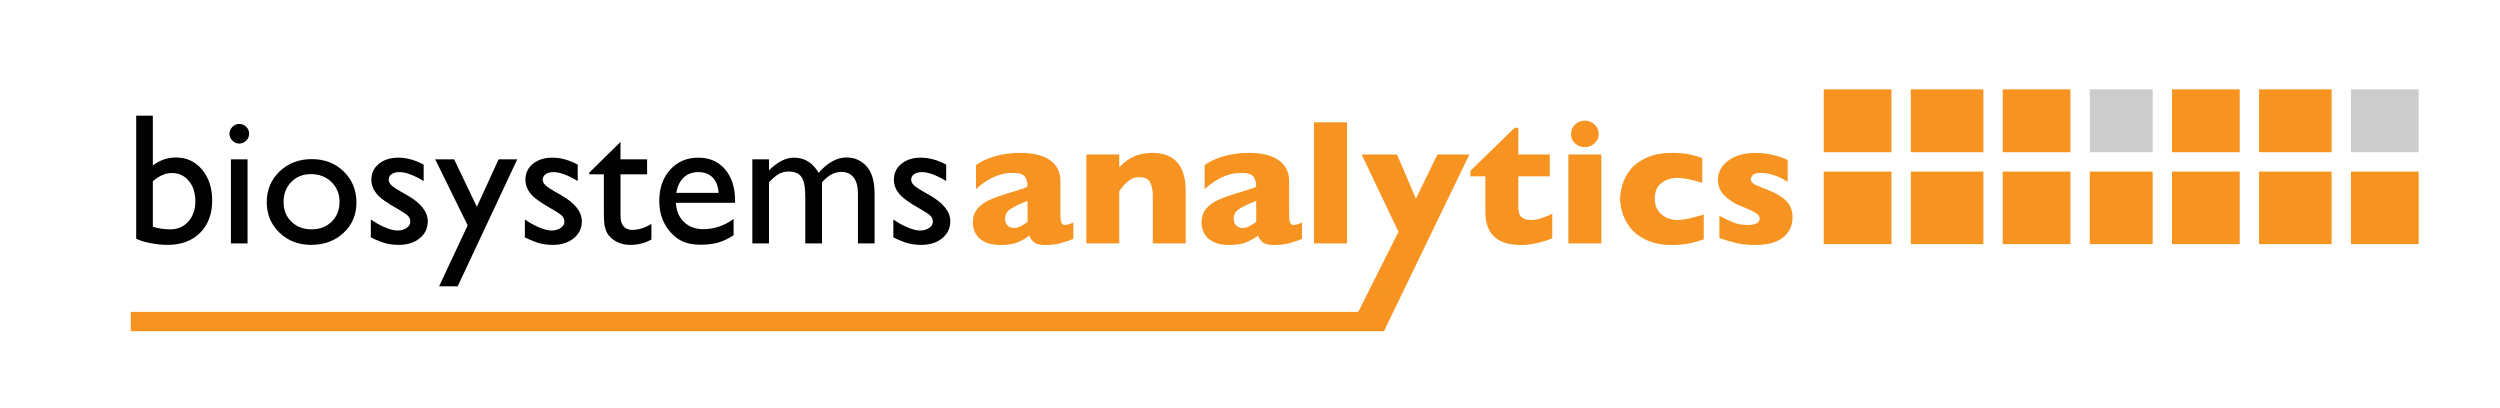 <?xml version="1.0" encoding="utf-8"?>
<!-- Generator: Adobe Illustrator 15.0.2, SVG Export Plug-In . SVG Version: 6.00 Build 0)  -->
<!DOCTYPE svg PUBLIC "-//W3C//DTD SVG 1.1//EN" "http://www.w3.org/Graphics/SVG/1.1/DTD/svg11.dtd">
<svg version="1.1" id="Layer_1" xmlns="http://www.w3.org/2000/svg" xmlns:xlink="http://www.w3.org/1999/xlink" x="0px" y="0px"
	 width="516.854px" height="84.27px" viewBox="0 0 516.854 84.27" enable-background="new 0 0 516.854 84.27" xml:space="preserve">
<g>
	<path fill="#010101" d="M28.157,23.918h3.44v10.264c1.487-1.084,3.075-1.626,4.763-1.626c2.205,0,4.007,0.832,5.406,2.495
		c1.399,1.664,2.098,3.8,2.098,6.408c0,2.797-0.835,5.025-2.504,6.682c-1.67,1.658-3.903,2.486-6.701,2.486
		c-1.122,0-2.303-0.12-3.544-0.359c-1.242-0.239-2.228-0.541-2.958-0.907V23.918z M31.598,37.472v9.413
		c1.172,0.353,2.375,0.529,3.61,0.529c1.524,0,2.769-0.542,3.733-1.626c0.964-1.083,1.446-2.476,1.446-4.177
		c0-1.727-0.451-3.131-1.352-4.215s-2.076-1.626-3.525-1.626C34.225,35.77,32.921,36.337,31.598,37.472z"/>
	<path fill="#010101" d="M49.442,25.62c0.567,0,1.052,0.195,1.456,0.586c0.403,0.391,0.605,0.87,0.605,1.437
		c0,0.555-0.202,1.034-0.605,1.437c-0.404,0.403-0.889,0.605-1.456,0.605c-0.529,0-0.996-0.205-1.399-0.614
		s-0.605-0.885-0.605-1.427c0-0.529,0.202-0.999,0.605-1.408C48.446,25.825,48.913,25.62,49.442,25.62z M47.741,32.935h3.44v17.39
		h-3.44V32.935z"/>
	<path fill="#010101" d="M64.469,32.897c2.646,0,4.845,0.854,6.597,2.562c1.751,1.708,2.627,3.853,2.627,6.436
		c0,2.508-0.888,4.591-2.665,6.247c-1.777,1.658-4.014,2.486-6.71,2.486c-2.609,0-4.789-0.842-6.541-2.523
		c-1.751-1.683-2.627-3.783-2.627-6.304c0-2.545,0.885-4.666,2.656-6.361S61.797,32.897,64.469,32.897z M64.28,35.997
		c-1.651,0-3.005,0.542-4.064,1.625c-1.059,1.084-1.588,2.464-1.588,4.14c0,1.664,0.542,3.022,1.626,4.074
		c1.083,1.052,2.476,1.578,4.177,1.578c1.688,0,3.072-0.532,4.149-1.597c1.078-1.065,1.616-2.429,1.616-4.093
		c0-1.651-0.561-3.018-1.682-4.102C67.393,36.539,65.981,35.997,64.28,35.997z"/>
	<path fill="#010101" d="M76.662,49.077v-3.705c0.97,0.682,1.962,1.232,2.977,1.654c1.014,0.423,1.868,0.634,2.562,0.634
		c0.718,0,1.335-0.177,1.852-0.529s0.775-0.775,0.775-1.267c0-0.504-0.167-0.923-0.501-1.258c-0.334-0.333-1.056-0.814-2.165-1.445
		c-2.218-1.235-3.67-2.29-4.357-3.166c-0.687-0.876-1.03-1.831-1.03-2.864c0-1.336,0.52-2.426,1.56-3.271
		c1.04-0.844,2.378-1.266,4.017-1.266c1.701,0,3.447,0.479,5.236,1.437v3.402c-2.042-1.235-3.711-1.853-5.009-1.853
		c-0.668,0-1.207,0.142-1.616,0.426c-0.41,0.284-0.614,0.659-0.614,1.125c0,0.404,0.186,0.789,0.556,1.155
		c0.371,0.366,1.023,0.807,1.956,1.323l1.229,0.699c2.899,1.638,4.349,3.452,4.349,5.443c0,1.423-0.558,2.592-1.673,3.505
		s-2.549,1.37-4.3,1.37c-1.034,0-1.954-0.111-2.76-0.331C78.898,50.077,77.884,49.67,76.662,49.077z"/>
	<path fill="#010101" d="M103.083,32.935h3.86L94.622,59.19h-3.84l5.903-12.6l-6.716-13.656h3.92l4.696,9.823L103.083,32.935z"/>
	<path fill="#010101" d="M108.512,49.077v-3.705c0.97,0.682,1.962,1.232,2.977,1.654c1.014,0.423,1.868,0.634,2.562,0.634
		c0.718,0,1.335-0.177,1.852-0.529s0.775-0.775,0.775-1.267c0-0.504-0.167-0.923-0.501-1.258c-0.334-0.333-1.056-0.814-2.165-1.445
		c-2.218-1.235-3.67-2.29-4.357-3.166c-0.687-0.876-1.03-1.831-1.03-2.864c0-1.336,0.52-2.426,1.56-3.271
		c1.04-0.844,2.378-1.266,4.017-1.266c1.701,0,3.447,0.479,5.236,1.437v3.402c-2.042-1.235-3.711-1.853-5.009-1.853
		c-0.668,0-1.207,0.142-1.616,0.426c-0.41,0.284-0.614,0.659-0.614,1.125c0,0.404,0.186,0.789,0.556,1.155
		c0.371,0.366,1.023,0.807,1.956,1.323l1.229,0.699c2.899,1.638,4.349,3.452,4.349,5.443c0,1.423-0.558,2.592-1.673,3.505
		s-2.549,1.37-4.3,1.37c-1.034,0-1.954-0.111-2.76-0.331C110.749,50.077,109.734,49.67,108.512,49.077z"/>
	<path fill="#010101" d="M121.819,35.695l6.465-6.352v3.592h5.5v3.1h-5.5v8.511c0,1.988,0.825,2.982,2.476,2.982
		c1.235,0,2.539-0.41,3.913-1.229v3.214c-1.323,0.743-2.766,1.115-4.329,1.115c-1.575,0-2.886-0.46-3.932-1.381
		c-0.328-0.276-0.599-0.588-0.813-0.936c-0.214-0.346-0.394-0.8-0.539-1.36s-0.217-1.628-0.217-3.204v-7.712h-3.024V35.695z"/>
	<path fill="#010101" d="M151.969,41.933h-12.229c0.088,1.663,0.646,2.986,1.673,3.969c1.027,0.983,2.353,1.475,3.979,1.475
		c2.268,0,4.36-0.705,6.275-2.117v3.365c-1.059,0.706-2.107,1.209-3.147,1.512c-1.04,0.303-2.259,0.454-3.657,0.454
		c-1.916,0-3.466-0.397-4.65-1.19c-1.185-0.795-2.133-1.862-2.845-3.205c-0.712-1.342-1.068-2.895-1.068-4.659
		c0-2.646,0.75-4.798,2.25-6.456c1.5-1.657,3.446-2.485,5.841-2.485c2.306,0,4.146,0.807,5.52,2.419
		c1.374,1.613,2.06,3.774,2.06,6.483V41.933z M139.814,39.872h8.752c-0.088-1.374-0.498-2.432-1.229-3.176
		c-0.731-0.743-1.714-1.115-2.949-1.115c-1.235,0-2.247,0.372-3.034,1.115C140.567,37.44,140.054,38.499,139.814,39.872z"/>
	<path fill="#010101" d="M169.945,37.698v12.627h-3.459v-9.678c0-1.928-0.259-3.273-0.775-4.036
		c-0.517-0.762-1.418-1.144-2.703-1.144c-0.718,0-1.377,0.164-1.976,0.492s-1.282,0.907-2.051,1.739v12.627h-3.44v-17.39h3.44v2.287
		c1.751-1.751,3.465-2.627,5.142-2.627c2.205,0,3.913,1.046,5.123,3.138c1.84-2.117,3.762-3.176,5.765-3.176
		c1.688,0,3.078,0.618,4.168,1.853c1.09,1.235,1.635,3.119,1.635,5.652v10.264h-3.44V40.023c0-1.449-0.296-2.558-0.888-3.327
		c-0.593-0.769-1.443-1.153-2.552-1.153C172.51,35.543,171.18,36.262,169.945,37.698z"/>
	<path fill="#010101" d="M184.689,49.077v-3.705c0.97,0.682,1.962,1.232,2.977,1.654c1.014,0.423,1.868,0.634,2.562,0.634
		c0.718,0,1.335-0.177,1.852-0.529s0.775-0.775,0.775-1.267c0-0.504-0.167-0.923-0.501-1.258c-0.334-0.333-1.056-0.814-2.165-1.445
		c-2.218-1.235-3.67-2.29-4.357-3.166c-0.687-0.876-1.03-1.831-1.03-2.864c0-1.336,0.52-2.426,1.56-3.271
		c1.04-0.844,2.378-1.266,4.017-1.266c1.701,0,3.447,0.479,5.236,1.437v3.402c-2.042-1.235-3.711-1.853-5.009-1.853
		c-0.668,0-1.207,0.142-1.616,0.426c-0.41,0.284-0.614,0.659-0.614,1.125c0,0.404,0.186,0.789,0.556,1.155
		c0.371,0.366,1.023,0.807,1.956,1.323l1.229,0.699c2.899,1.638,4.349,3.452,4.349,5.443c0,1.423-0.558,2.592-1.673,3.505
		s-2.549,1.37-4.3,1.37c-1.034,0-1.954-0.111-2.76-0.331C186.926,50.077,185.912,49.67,184.689,49.077z"/>
</g>
<g>
	<g>
		<path fill="#F79421" d="M221.905,49.403c-0.995,0.373-1.915,0.674-2.76,0.902s-1.858,0.344-3.043,0.344
			c-1.122,0-1.903-0.189-2.345-0.568c-0.44-0.38-0.756-0.841-0.944-1.383c-0.731,0.566-1.544,1.033-2.438,1.4
			s-2.066,0.551-3.516,0.551c-1.399,0-2.53-0.232-3.394-0.695c-0.863-0.464-1.468-1.048-1.814-1.752
			c-0.347-0.705-0.521-1.431-0.521-2.178c0-1.132,0.3-2.068,0.898-2.809s1.402-1.346,2.41-1.815s2.344-0.958,4.008-1.463
			c0.945-0.289,1.66-0.509,2.145-0.659c0.485-0.15,0.848-0.268,1.088-0.353c0.238-0.084,0.49-0.192,0.756-0.325
			c0-0.891-0.189-1.589-0.567-2.095s-1.197-0.759-2.458-0.759c-1.486,0-2.866,0.313-4.139,0.939
			c-1.273,0.626-2.439,1.433-3.497,2.42V34.12c0.844-0.578,1.758-1.051,2.741-1.418c0.982-0.368,2.01-0.642,3.08-0.822
			c1.071-0.181,2.155-0.271,3.252-0.271c2.785,0,4.879,0.515,6.285,1.545c1.404,1.029,2.107,2.448,2.107,4.254v7.099
			c0,0.675,0.066,1.178,0.198,1.509s0.375,0.497,0.728,0.497c0.429,0,1.008-0.175,1.739-0.523V49.403z M212.436,45.88v-4.354
			c-1.613,0.626-2.791,1.189-3.535,1.689c-0.744,0.5-1.115,1.178-1.115,2.033c0,0.614,0.186,1.083,0.558,1.409
			c0.372,0.324,0.804,0.487,1.295,0.487c0.466,0,0.929-0.123,1.39-0.37C211.486,46.528,211.956,46.229,212.436,45.88z"/>
		<path fill="#F79421" d="M245.137,50.324h-6.805v-9.539v-0.379c0-1.012-0.174-1.894-0.52-2.646
			c-0.348-0.752-1.105-1.129-2.278-1.129c-0.555,0-1.042,0.099-1.465,0.298s-0.8,0.455-1.134,0.768
			c-0.334,0.313-0.615,0.614-0.842,0.903s-0.46,0.596-0.699,0.921v10.803h-6.805V31.934h6.805v2.638
			c1.071-1.096,2.146-1.864,3.223-2.303c1.078-0.439,2.278-0.66,3.602-0.66c4.611,0,6.918,2.638,6.918,7.913V50.324z"/>
		<path fill="#F79421" d="M269.181,49.403c-0.995,0.373-1.915,0.674-2.76,0.902s-1.858,0.344-3.043,0.344
			c-1.122,0-1.903-0.189-2.345-0.568c-0.44-0.38-0.756-0.841-0.944-1.383c-0.731,0.566-1.544,1.033-2.438,1.4
			s-2.066,0.551-3.516,0.551c-1.399,0-2.53-0.232-3.394-0.695c-0.863-0.464-1.468-1.048-1.814-1.752
			c-0.347-0.705-0.521-1.431-0.521-2.178c0-1.132,0.3-2.068,0.898-2.809s1.402-1.346,2.41-1.815s2.344-0.958,4.008-1.463
			c0.945-0.289,1.66-0.509,2.145-0.659c0.485-0.15,0.848-0.268,1.088-0.353c0.238-0.084,0.49-0.192,0.756-0.325
			c0-0.891-0.189-1.589-0.567-2.095s-1.197-0.759-2.458-0.759c-1.486,0-2.866,0.313-4.139,0.939
			c-1.273,0.626-2.439,1.433-3.497,2.42V34.12c0.844-0.578,1.758-1.051,2.741-1.418c0.982-0.368,2.01-0.642,3.08-0.822
			c1.071-0.181,2.155-0.271,3.252-0.271c2.785,0,4.879,0.515,6.285,1.545c1.404,1.029,2.107,2.448,2.107,4.254v7.099
			c0,0.675,0.066,1.178,0.198,1.509s0.375,0.497,0.728,0.497c0.429,0,1.008-0.175,1.739-0.523V49.403z M259.711,45.88v-4.354
			c-1.613,0.626-2.791,1.189-3.535,1.689c-0.744,0.5-1.115,1.178-1.115,2.033c0,0.614,0.186,1.083,0.558,1.409
			c0.372,0.324,0.804,0.487,1.295,0.487c0.466,0,0.929-0.123,1.39-0.37C258.762,46.528,259.231,46.229,259.711,45.88z"/>
		<path fill="#F79421" d="M278.48,50.324h-6.823V25.286h6.823V50.324z"/>
		<path fill="#F79421" d="M303.791,31.934l-17.672,36.538l-5.302-4l8.306-16.551l-7.618-15.987h7.315l3.912,9.141l4.443-9.141
			H303.791z"/>
		<path fill="#F79421" d="M320.917,49.259c-0.706,0.324-1.679,0.639-2.921,0.939c-1.24,0.301-2.429,0.451-3.562,0.451
			c-4.902,0-7.354-2.288-7.354-6.865V36.45h-3.081v-1.138l9.13-8.888h0.775v5.51h6.502v4.517h-6.502v5.889
			c0,0.687,0.044,1.241,0.133,1.662c0.088,0.422,0.336,0.774,0.746,1.057c0.409,0.283,1.03,0.426,1.861,0.426
			c1.084,0,2.508-0.434,4.272-1.301V49.259z"/>
		<path fill="#F79421" d="M331.068,50.324h-6.824V31.934h6.824V50.324z M330.52,27.688c0,0.759-0.283,1.403-0.851,1.933
			c-0.567,0.53-1.241,0.795-2.022,0.795c-0.529,0-1.012-0.12-1.445-0.361c-0.436-0.241-0.779-0.569-1.031-0.984
			s-0.378-0.876-0.378-1.382c0-0.747,0.277-1.391,0.832-1.933c0.554-0.542,1.229-0.813,2.022-0.813c0.781,0,1.455,0.271,2.022,0.813
			S330.52,26.942,330.52,27.688z"/>
		<path fill="#F79421" d="M352.238,49.476c-0.566,0.205-1.165,0.395-1.795,0.568c-0.631,0.175-1.34,0.319-2.127,0.434
			c-0.787,0.115-1.647,0.172-2.58,0.172c-2.104,0-3.885-0.34-5.34-1.021s-2.577-1.536-3.365-2.565
			c-0.787-1.029-1.332-2.08-1.635-3.152c-0.303-1.072-0.453-2.017-0.453-2.836c0-0.819,0.154-1.764,0.463-2.836
			c0.309-1.072,0.848-2.107,1.616-3.107s1.881-1.836,3.336-2.511c1.456-0.674,3.248-1.012,5.378-1.012
			c1.424,0,2.583,0.097,3.479,0.289c0.895,0.193,1.802,0.452,2.722,0.777v5.112c-2.218-0.674-3.95-1.011-5.198-1.011
			c-1.21,0-2.284,0.349-3.223,1.047c-0.939,0.699-1.408,1.783-1.408,3.252c0,0.976,0.232,1.797,0.699,2.465
			c0.466,0.669,1.059,1.16,1.777,1.473c0.718,0.313,1.436,0.471,2.154,0.471c0.681,0,1.455-0.098,2.325-0.289
			c0.869-0.193,1.928-0.471,3.175-0.832V49.476z"/>
		<path fill="#F79421" d="M370.594,44.959c0,1.687-0.646,3.056-1.938,4.11c-1.293,1.053-3.211,1.58-5.756,1.58
			c-1.425,0-2.691-0.123-3.8-0.37s-2.319-0.599-3.63-1.058v-4.624c1.146,0.626,2.143,1.103,2.987,1.427
			c0.844,0.325,1.771,0.488,2.778,0.488c1.701,0,2.553-0.445,2.553-1.337c0-0.302-0.123-0.569-0.369-0.804
			c-0.246-0.235-0.674-0.5-1.285-0.795c-0.611-0.295-1.428-0.647-2.448-1.057c-1.261-0.53-2.331-1.24-3.214-2.132
			c-0.882-0.891-1.322-1.981-1.322-3.27c0-0.916,0.293-1.794,0.879-2.638c0.586-0.843,1.471-1.533,2.655-2.068
			c1.185-0.536,2.614-0.804,4.291-0.804c0.403,0,0.917,0.027,1.54,0.082c0.625,0.054,1.412,0.196,2.363,0.424
			c0.951,0.229,1.855,0.554,2.713,0.976v4.498c-0.404-0.229-0.74-0.421-1.012-0.578c-0.271-0.157-0.633-0.332-1.087-0.524
			c-0.454-0.193-0.985-0.364-1.597-0.515c-0.611-0.15-1.238-0.226-1.881-0.226c-0.781,0-1.317,0.145-1.607,0.434
			c-0.289,0.289-0.435,0.578-0.435,0.867c0,0.301,0.151,0.581,0.454,0.84c0.303,0.259,0.977,0.581,2.022,0.966
			c1.513,0.554,2.722,1.124,3.629,1.708s1.554,1.226,1.938,1.924C370.4,43.183,370.594,44.007,370.594,44.959z"/>
	</g>
	<polygon fill="#F79421" points="286.119,68.472 27.045,68.472 27.045,64.472 280.817,64.472 285.654,59.972 288.05,61.972 	"/>
</g>
<g>
	<rect x="377.045" y="18.472" fill="#F79421" width="14" height="13"/>
	<rect x="377.045" y="35.472" fill="#F79421" width="14" height="15"/>
	<rect x="395.045" y="18.472" fill="#F79421" width="15" height="13"/>
	<rect x="395.045" y="35.472" fill="#F79421" width="15" height="15"/>
	<rect x="414.045" y="18.472" fill="#F79421" width="14" height="13"/>
	<rect x="414.045" y="35.472" fill="#F79421" width="14" height="15"/>
	<rect x="432.045" y="18.472" fill="#CDCCCC" width="13" height="13"/>
	<rect x="432.045" y="35.472" fill="#F79421" width="13" height="15"/>
	<rect x="449.045" y="18.472" fill="#F79421" width="14" height="13"/>
	<rect x="449.045" y="35.472" fill="#F79421" width="14" height="15"/>
	<rect x="467.045" y="18.472" fill="#F79421" width="15" height="13"/>
	<rect x="467.045" y="35.472" fill="#F79421" width="15" height="15"/>
	<rect x="486.045" y="18.472" fill="#CDCCCC" width="14" height="13"/>
	<rect x="486.045" y="35.472" fill="#F79421" width="14" height="15"/>
</g>
</svg>
